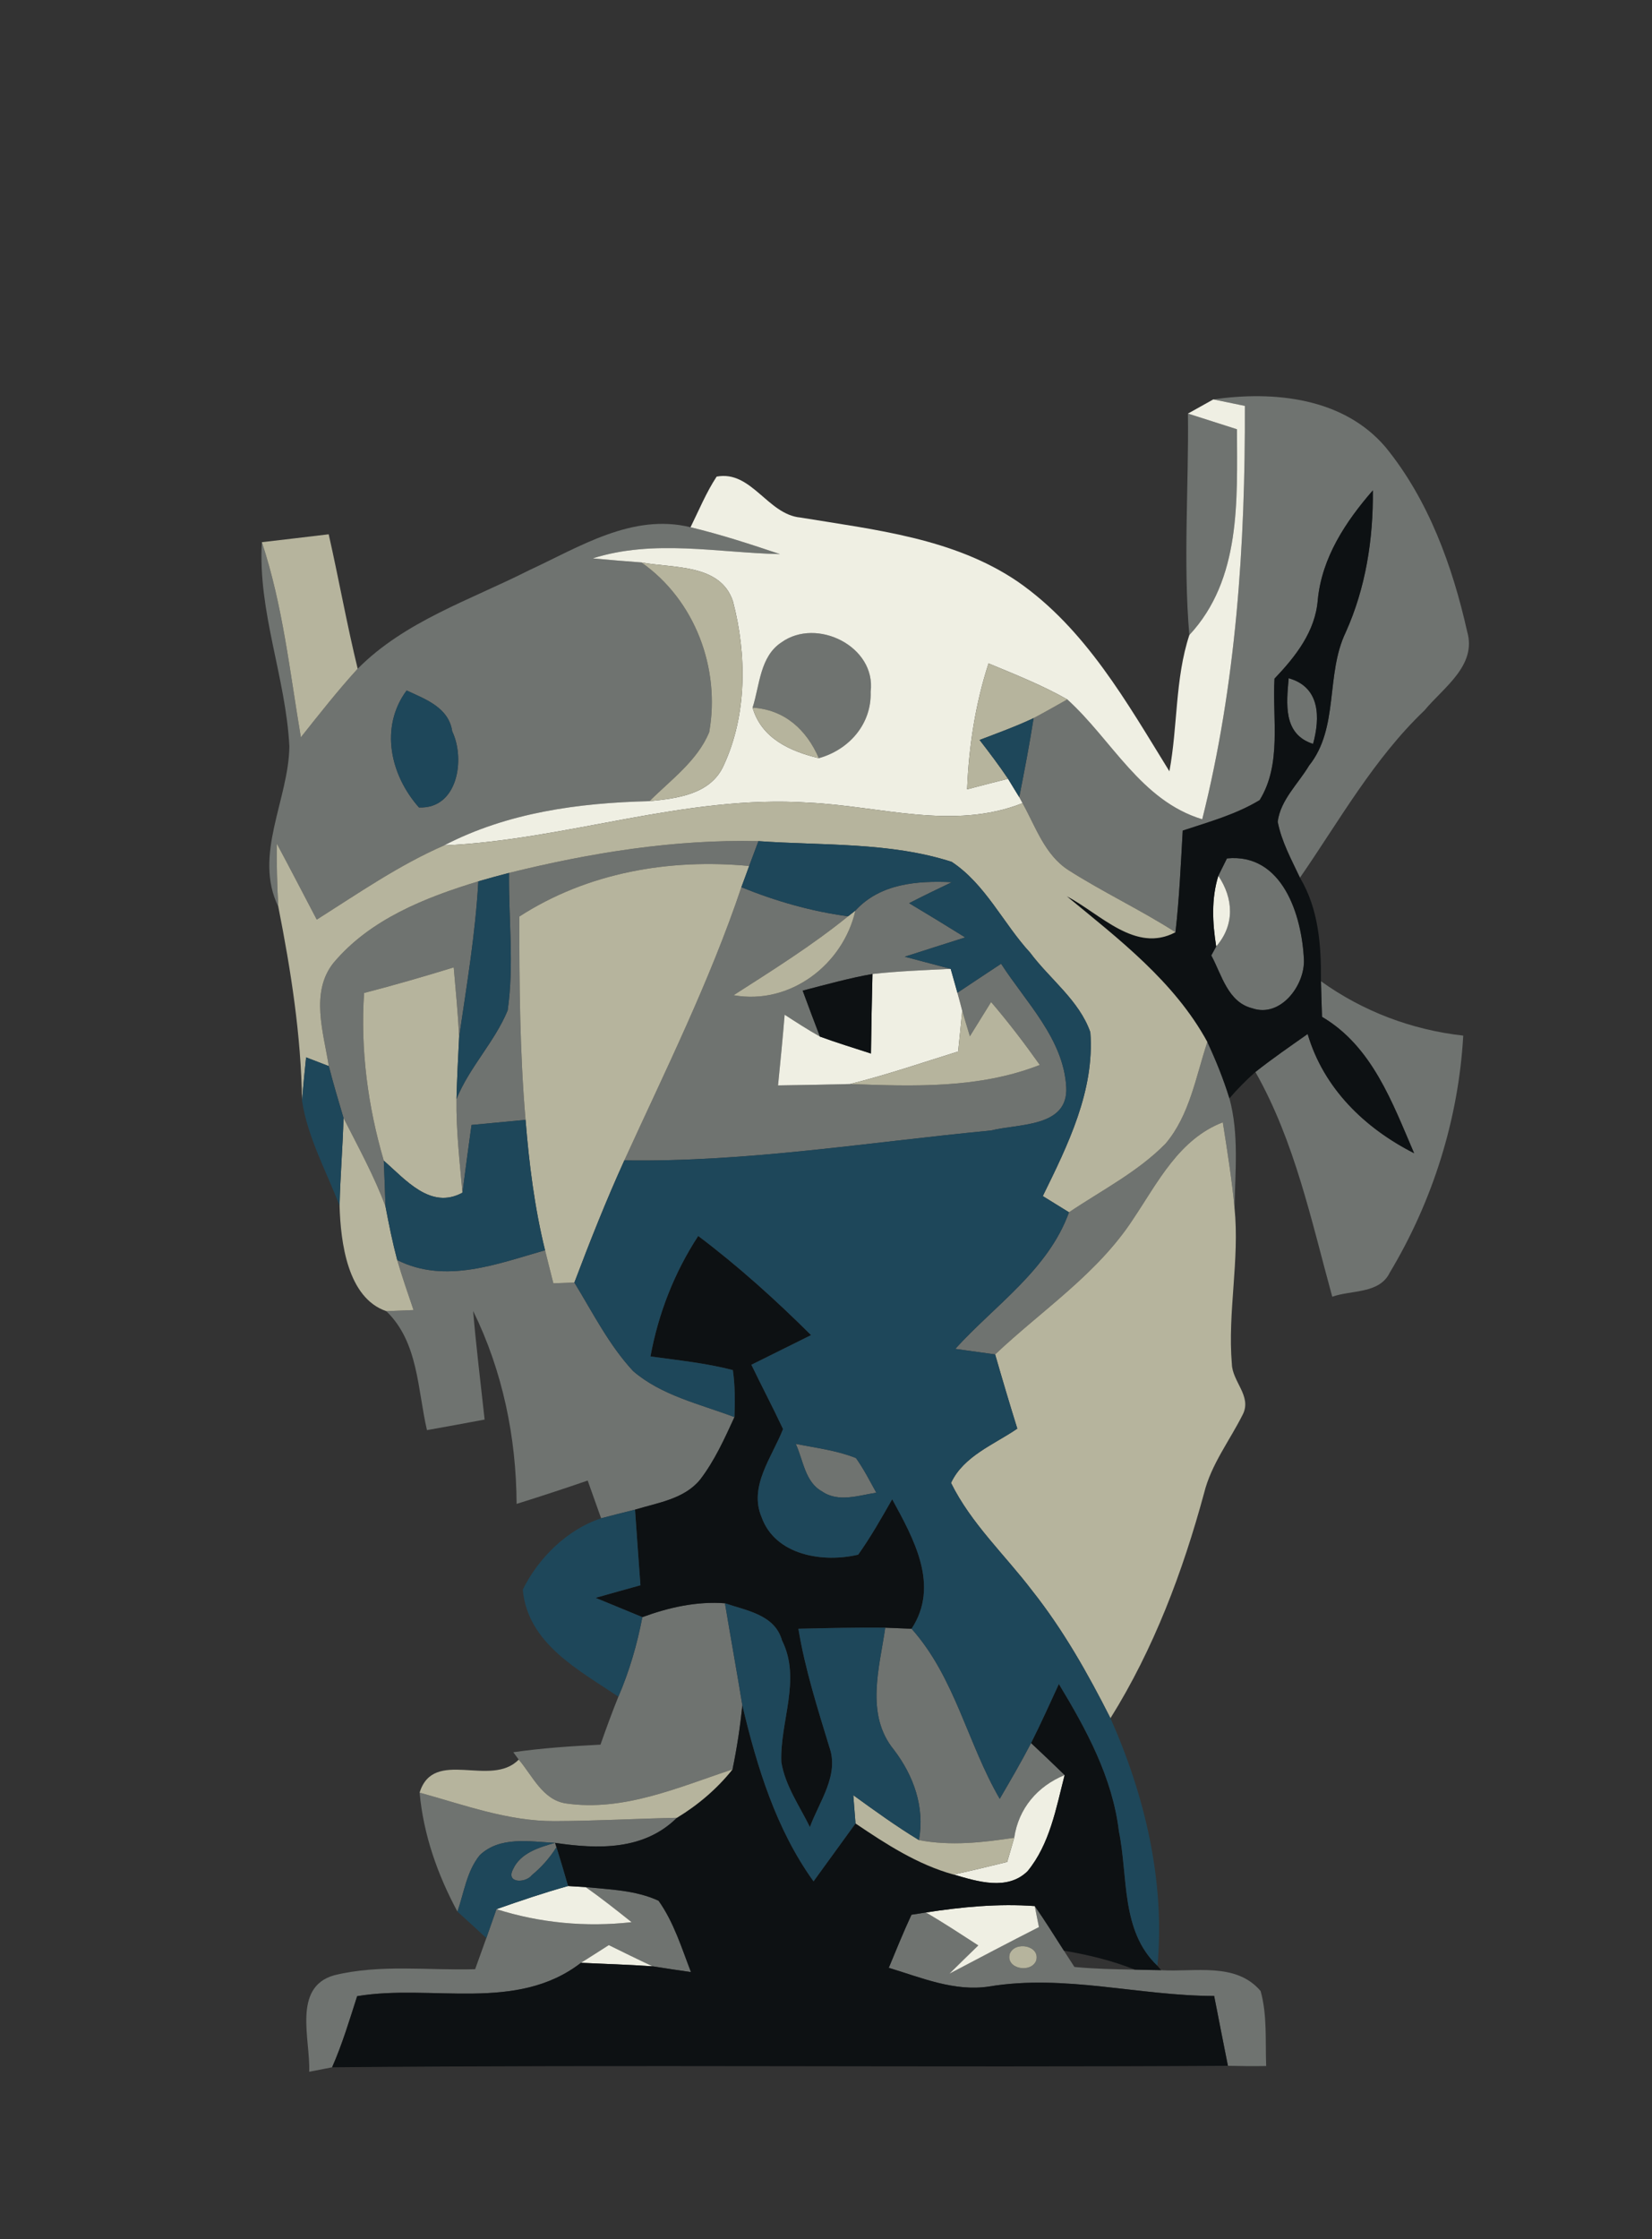 <?xml version="1.0" encoding="UTF-8" ?>
<!DOCTYPE svg PUBLIC "-//W3C//DTD SVG 1.1//EN" "http://www.w3.org/Graphics/SVG/1.1/DTD/svg11.dtd">
<svg width="155pt" height="210pt" viewBox="0 0 155 210" version="1.1" xmlns="http://www.w3.org/2000/svg">
<rect x="0" y="0" width="155" height="210" fill="#333333" stroke="none"/>
<g id="#6f7370ff">
<path fill="#6f7370" opacity="1.00" d=" M 113.84 37.46 C 119.53 36.64 126.05 37.29 130.01 41.95 C 134.03 46.88 136.28 53.09 137.66 59.24 C 138.58 62.43 135.43 64.48 133.66 66.62 C 128.89 71.17 125.68 76.95 121.97 82.32 C 121.17 80.62 120.24 78.93 119.88 77.07 C 120.14 75.03 121.80 73.52 122.82 71.81 C 125.66 68.26 124.35 63.29 126.26 59.31 C 128.15 55.12 128.85 50.56 128.81 45.99 C 126.25 48.93 124.02 52.30 123.64 56.28 C 123.40 59.25 121.55 61.58 119.58 63.65 C 119.37 67.42 120.28 71.66 118.19 75.04 C 115.96 76.39 113.42 77.09 110.97 77.90 C 110.79 81.08 110.65 84.26 110.29 87.43 C 107.03 85.34 103.51 83.69 100.25 81.61 C 98.02 80.18 97.17 77.53 95.94 75.33 L 95.63 74.76 C 96.12 72.30 96.59 69.83 96.98 67.35 C 98.04 66.79 99.09 66.19 100.14 65.60 C 104.34 69.40 107.03 75.09 112.80 76.84 C 115.98 64.19 116.85 51.07 116.80 38.07 C 116.06 37.92 114.58 37.61 113.84 37.46 Z" />
<path fill="#6f7370" opacity="1.00" d=" M 111.59 59.56 C 111.00 52.65 111.54 45.72 111.46 38.79 C 112.99 39.28 114.53 39.77 116.06 40.26 C 116.07 46.92 116.47 54.32 111.59 59.56 Z" />
<path fill="#6f7370" opacity="1.00" d=" M 49.61 53.50 C 54.35 51.31 59.32 48.11 64.79 49.45 C 67.63 50.13 70.41 51.04 73.18 51.97 C 67.33 51.84 61.35 50.55 55.62 52.37 C 57.14 52.51 58.66 52.64 60.18 52.75 C 65.21 56.28 67.61 62.69 66.54 68.68 C 65.42 71.37 62.94 73.14 60.94 75.14 C 54.32 75.30 47.62 76.20 41.67 79.29 C 37.43 81.14 33.61 83.79 29.72 86.25 C 28.47 83.87 27.24 81.49 25.97 79.12 C 25.95 81.09 26.00 83.06 26.11 85.03 C 23.75 80.18 27.09 74.99 27.15 70.00 C 26.82 63.54 24.18 57.37 24.57 50.85 C 26.54 56.79 27.19 63.02 28.23 69.15 C 29.96 66.97 31.68 64.78 33.56 62.72 C 37.98 58.26 44.12 56.28 49.61 53.50 M 38.15 64.76 C 35.61 68.21 36.62 72.70 39.31 75.73 C 42.94 75.89 43.68 71.22 42.43 68.59 C 42.10 66.36 39.93 65.58 38.15 64.76 Z" />
<path fill="#6f7370" opacity="1.00" d=" M 73.33 60.24 C 76.63 57.88 82.22 60.63 81.69 64.88 C 81.79 67.91 79.66 70.32 76.83 71.11 C 75.67 68.44 73.62 66.55 70.61 66.37 C 71.29 64.27 71.29 61.57 73.33 60.24 Z" />
<path fill="#6f7370" opacity="1.00" d=" M 120.91 63.61 C 123.88 64.44 123.87 67.31 123.20 69.77 C 120.35 68.86 120.71 65.97 120.91 63.61 Z" />
<path fill="#6f7370" opacity="1.00" d=" M 47.76 81.87 C 55.41 79.98 63.26 78.71 71.16 78.89 C 70.95 79.47 70.51 80.64 70.29 81.22 C 62.80 80.51 55.12 81.83 48.73 85.96 C 48.72 92.32 48.77 98.69 49.31 105.03 C 47.62 105.19 45.93 105.35 44.24 105.51 C 43.95 107.62 43.66 109.74 43.39 111.86 C 43.13 108.94 42.79 106.02 42.83 103.08 C 44.04 100.09 46.40 97.74 47.63 94.77 C 48.25 90.50 47.71 86.17 47.76 81.87 Z" />
<path fill="#6f7370" opacity="1.00" d=" M 115.12 80.51 C 120.32 80.00 122.15 85.83 122.34 90.00 C 122.44 92.41 120.15 95.47 117.51 94.57 C 115.20 94.00 114.64 91.44 113.65 89.61 L 114.11 88.77 C 115.86 86.75 115.75 84.29 114.31 82.14 C 114.51 81.73 114.91 80.92 115.12 80.51 Z" />
<path fill="#6f7370" opacity="1.00" d=" M 31.28 90.32 C 34.72 86.21 39.90 84.18 44.88 82.66 C 44.61 87.56 43.79 92.40 43.08 97.25 C 42.97 95.07 42.76 92.90 42.57 90.73 C 39.78 91.59 36.98 92.40 34.16 93.13 C 33.81 98.45 34.51 103.75 36.01 108.86 C 36.07 110.29 36.12 111.72 36.17 113.15 C 35.10 110.27 33.61 107.58 32.23 104.85 C 31.75 103.24 31.27 101.62 30.85 99.99 C 30.36 96.86 29.09 93.08 31.28 90.32 Z" />
<path fill="#6f7370" opacity="1.00" d=" M 58.58 108.83 C 62.44 100.38 66.59 92.04 69.56 83.21 C 72.78 84.52 76.13 85.48 79.57 85.94 C 76.19 88.68 72.49 90.99 68.83 93.34 C 74.11 94.29 79.10 90.49 80.26 85.40 C 82.59 82.86 86.05 82.59 89.31 82.74 C 87.96 83.38 86.62 84.03 85.30 84.71 C 87.06 85.76 88.81 86.83 90.56 87.92 C 88.67 88.52 86.78 89.12 84.89 89.73 C 86.32 90.11 87.76 90.49 89.20 90.87 C 86.75 90.99 84.30 91.08 81.86 91.35 C 79.65 91.74 77.48 92.35 75.31 92.91 C 75.84 94.35 76.38 95.79 76.93 97.22 C 75.80 96.58 74.71 95.88 73.62 95.17 C 73.44 97.38 73.22 99.59 73.00 101.80 C 75.25 101.76 77.50 101.73 79.75 101.67 C 85.74 101.89 91.88 102.11 97.56 99.88 C 96.12 97.85 94.61 95.87 92.99 93.98 C 92.33 95.05 91.66 96.12 91.00 97.19 C 90.82 96.59 90.46 95.40 90.28 94.80 C 90.17 94.38 89.95 93.53 89.83 93.11 C 91.20 92.20 92.56 91.29 93.93 90.39 C 96.26 94.01 99.78 97.43 100.04 101.94 C 100.26 105.76 95.58 105.37 92.97 106.03 C 81.52 107.12 70.11 109.01 58.58 108.83 Z" />
<path fill="#6f7370" opacity="1.00" d=" M 123.94 92.03 C 127.88 94.86 132.46 96.59 137.29 97.13 C 136.85 104.94 134.43 112.64 130.40 119.35 C 129.43 121.37 126.81 120.97 125.00 121.62 C 123.03 114.46 121.49 107.07 117.79 100.54 C 119.37 99.29 121.04 98.14 122.69 96.98 C 124.19 102.07 128.03 105.80 132.68 108.16 C 130.64 103.42 128.74 98.13 124.04 95.37 C 124.00 94.26 123.97 93.14 123.94 92.03 Z" />
<path fill="#6f7370" opacity="1.00" d=" M 109.36 107.26 C 111.63 104.58 112.20 100.97 113.28 97.73 C 114.08 99.44 114.79 101.20 115.35 103.01 C 116.26 106.36 115.89 109.87 115.83 113.29 C 115.58 110.60 115.15 107.93 114.73 105.26 C 110.63 106.84 108.65 110.86 106.35 114.29 C 103.01 119.45 97.77 122.87 93.37 127.03 C 92.12 126.86 90.88 126.68 89.63 126.51 C 93.37 122.39 98.33 119.13 100.30 113.70 C 103.37 111.63 106.75 109.92 109.36 107.26 Z" />
<path fill="#6f7370" opacity="1.00" d=" M 37.27 118.18 C 41.77 120.45 46.66 118.54 51.14 117.26 C 51.39 118.29 51.66 119.32 51.92 120.36 C 52.41 120.34 53.40 120.31 53.89 120.29 C 55.62 123.12 57.13 126.14 59.40 128.59 C 62.08 130.90 65.67 131.68 68.91 132.91 C 67.98 134.93 67.05 137.00 65.69 138.77 C 64.20 140.60 61.70 140.94 59.58 141.59 C 58.52 141.85 57.46 142.12 56.40 142.40 C 55.98 141.22 55.56 140.04 55.14 138.86 C 52.93 139.62 50.71 140.35 48.47 141.05 C 48.44 134.80 47.16 128.58 44.39 122.95 C 44.68 126.35 45.10 129.74 45.47 133.14 C 43.67 133.48 41.86 133.81 40.06 134.13 C 39.17 130.31 39.26 125.87 36.24 122.97 C 36.88 122.94 38.16 122.90 38.80 122.87 C 38.27 121.31 37.73 119.76 37.27 118.18 Z" />
<path fill="#6f7370" opacity="1.00" d=" M 74.66 135.42 C 76.56 135.80 78.51 136.03 80.31 136.75 C 81.04 137.77 81.61 138.90 82.22 140.00 C 80.56 140.25 78.66 140.94 77.13 139.88 C 75.52 139.00 75.37 136.94 74.66 135.42 Z" />
<path fill="#6f7370" opacity="1.00" d=" M 60.27 151.67 C 62.75 150.76 65.36 150.17 68.02 150.37 C 68.55 153.56 69.13 156.74 69.65 159.93 C 69.45 161.95 69.14 163.96 68.73 165.95 C 63.69 167.61 58.52 169.93 53.09 169.14 C 50.91 168.81 49.96 166.54 48.67 165.03 L 48.16 164.34 C 50.87 163.95 53.60 163.77 56.34 163.63 C 56.87 162.12 57.42 160.62 58.02 159.13 C 59.05 156.74 59.78 154.23 60.27 151.67 Z" />
<path fill="#6f7370" opacity="1.00" d=" M 83.06 152.66 C 83.67 152.69 84.91 152.74 85.53 152.76 C 89.60 157.32 90.78 163.52 93.80 168.71 C 94.81 166.98 95.82 165.25 96.74 163.48 C 97.80 164.47 98.85 165.47 99.89 166.48 C 97.34 167.53 95.57 169.60 95.16 172.36 C 92.21 172.81 89.18 173.15 86.22 172.58 C 86.78 169.49 85.73 166.55 83.87 164.11 C 81.17 160.81 82.51 156.44 83.06 152.66 Z" />
<path fill="#6f7370" opacity="1.00" d=" M 39.37 168.13 C 43.52 169.27 47.66 170.82 52.02 170.80 C 55.85 170.79 59.68 170.57 63.51 170.49 C 60.41 173.56 56.10 173.44 52.08 172.84 C 49.72 172.73 46.92 172.19 45.02 173.99 C 43.79 175.49 43.54 177.51 42.92 179.29 C 41.05 175.82 39.73 172.07 39.37 168.13 Z" />
<path fill="#6f7370" opacity="1.00" d=" M 48.14 175.31 C 48.84 173.78 50.59 173.26 52.08 172.84 L 52.21 173.25 C 51.58 174.25 50.81 175.12 49.90 175.87 C 49.33 176.62 47.43 176.66 48.14 175.31 Z" />
<path fill="#6f7370" opacity="1.00" d=" M 54.95 176.99 C 57.25 177.22 59.66 177.28 61.79 178.27 C 63.22 180.28 63.95 182.68 64.83 184.96 C 63.63 184.79 62.43 184.61 61.24 184.42 C 59.85 183.78 58.49 183.10 57.12 182.43 C 56.26 182.98 55.39 183.54 54.51 184.09 C 48.44 188.78 40.49 186.05 33.51 187.22 C 32.79 189.47 32.11 191.73 31.16 193.89 C 30.62 194.00 29.55 194.21 29.01 194.31 C 29.14 191.32 27.40 186.38 31.35 185.26 C 35.67 184.20 40.18 184.82 44.58 184.69 C 44.93 183.71 45.28 182.74 45.63 181.77 C 45.95 180.86 46.27 179.96 46.58 179.06 C 50.68 180.36 54.99 180.76 59.26 180.28 C 57.84 179.15 56.43 178.03 54.95 176.99 Z" />
<path fill="#6f7370" opacity="1.00" d=" M 85.52 179.58 C 85.85 179.53 86.53 179.43 86.87 179.37 C 88.55 180.34 90.16 181.41 91.79 182.46 C 90.88 183.34 89.98 184.22 89.08 185.11 C 91.87 183.64 94.67 182.17 97.48 180.74 C 97.38 180.25 97.18 179.26 97.09 178.77 C 98.04 180.13 98.92 181.55 99.82 182.95 C 100.06 183.33 100.56 184.10 100.81 184.48 C 102.69 184.66 104.58 184.70 106.47 184.73 C 107.09 184.75 108.32 184.77 108.94 184.78 C 112.07 184.98 115.96 184.00 118.28 186.74 C 118.91 189.02 118.71 191.42 118.80 193.77 C 117.60 193.79 116.40 193.78 115.21 193.75 C 114.78 191.57 114.34 189.38 113.92 187.20 C 106.86 187.19 99.86 185.14 92.82 186.31 C 89.56 186.82 86.44 185.48 83.39 184.56 C 84.08 182.89 84.76 181.22 85.52 179.58 M 94.74 183.25 C 94.34 184.67 96.75 185.10 97.22 183.88 C 97.62 182.46 95.22 182.02 94.74 183.25 Z" />
</g>
<g id="#efefe3ff">
<path fill="#efefe3" opacity="1.00" d=" M 111.46 38.79 C 112.05 38.46 113.24 37.79 113.84 37.46 C 114.58 37.61 116.06 37.92 116.80 38.07 C 116.85 51.07 115.98 64.19 112.80 76.84 C 107.03 75.09 104.34 69.40 100.14 65.60 C 97.78 64.26 95.25 63.26 92.75 62.22 C 91.51 66.04 90.90 70.02 90.74 74.03 C 92.02 73.69 93.30 73.36 94.58 73.04 C 94.84 73.47 95.36 74.33 95.63 74.76 L 95.94 75.33 C 89.41 77.91 82.56 75.59 75.87 75.28 C 64.28 74.51 53.18 78.78 41.67 79.29 C 47.62 76.20 54.32 75.30 60.94 75.14 C 63.53 74.88 66.67 74.51 67.89 71.81 C 70.10 67.07 70.08 61.40 68.77 56.40 C 67.60 52.85 63.15 53.31 60.18 52.75 C 58.66 52.64 57.14 52.51 55.62 52.37 C 61.35 50.55 67.33 51.84 73.18 51.97 C 70.41 51.04 67.63 50.13 64.79 49.45 C 65.58 47.85 66.26 46.19 67.24 44.70 C 70.51 44.09 72.01 48.25 75.10 48.54 C 82.08 49.69 89.49 50.47 95.49 54.55 C 101.87 58.98 105.73 65.89 109.72 72.34 C 110.51 68.11 110.24 63.67 111.59 59.56 C 116.47 54.32 116.07 46.92 116.06 40.26 C 114.53 39.77 112.99 39.28 111.46 38.79 M 73.33 60.24 C 71.29 61.57 71.29 64.27 70.61 66.37 C 71.46 69.27 74.14 70.46 76.83 71.11 C 79.66 70.32 81.79 67.91 81.69 64.88 C 82.22 60.63 76.63 57.88 73.33 60.24 Z" />
<path fill="#efefe3" opacity="1.00" d=" M 114.31 82.14 C 115.75 84.29 115.86 86.75 114.11 88.77 C 113.76 86.56 113.64 84.31 114.31 82.14 Z" />
<path fill="#efefe3" opacity="1.00" d=" M 81.86 91.35 C 84.30 91.08 86.75 90.99 89.20 90.87 C 89.36 91.43 89.67 92.55 89.83 93.11 C 89.95 93.53 90.17 94.38 90.28 94.80 C 90.16 96.07 90.03 97.35 89.90 98.62 C 86.52 99.67 83.18 100.82 79.75 101.67 C 77.50 101.73 75.25 101.76 73.00 101.80 C 73.22 99.59 73.44 97.38 73.62 95.17 C 74.71 95.88 75.80 96.58 76.93 97.22 C 78.51 97.80 80.12 98.29 81.72 98.81 C 81.75 96.32 81.80 93.84 81.86 91.35 Z" />
<path fill="#efefe3" opacity="1.00" d=" M 95.16 172.36 C 95.57 169.60 97.34 167.53 99.89 166.48 C 99.09 169.59 98.50 172.96 96.41 175.50 C 94.51 177.36 91.69 176.46 89.47 175.81 C 91.16 175.45 92.83 175.04 94.50 174.63 C 94.67 174.06 95.00 172.93 95.16 172.36 Z" />
<path fill="#efefe3" opacity="1.00" d=" M 46.58 179.06 C 48.80 178.28 51.03 177.52 53.30 176.89 C 53.71 176.91 54.54 176.96 54.95 176.99 C 56.43 178.03 57.84 179.15 59.26 180.28 C 54.99 180.76 50.68 180.36 46.58 179.06 Z" />
<path fill="#efefe3" opacity="1.00" d=" M 86.87 179.37 C 90.24 178.85 93.67 178.52 97.09 178.77 C 97.18 179.26 97.38 180.25 97.48 180.74 C 94.67 182.17 91.87 183.64 89.08 185.11 C 89.98 184.22 90.88 183.34 91.79 182.46 C 90.16 181.41 88.55 180.34 86.87 179.37 Z" />
<path fill="#efefe3" opacity="1.00" d=" M 54.51 184.09 C 55.39 183.54 56.26 182.98 57.12 182.43 C 58.49 183.10 59.85 183.78 61.24 184.42 C 59.00 184.26 56.75 184.20 54.51 184.09 Z" />
</g>
<g id="#0d1113ff">
<path fill="#0d1113" opacity="1.00" d=" M 123.64 56.28 C 124.02 52.30 126.25 48.93 128.81 45.99 C 128.85 50.56 128.15 55.12 126.26 59.31 C 124.35 63.29 125.66 68.26 122.82 71.81 C 121.80 73.52 120.14 75.03 119.88 77.07 C 120.24 78.93 121.17 80.62 121.97 82.32 C 123.73 85.25 123.97 88.69 123.94 92.03 C 123.97 93.14 124.00 94.26 124.04 95.37 C 128.74 98.13 130.64 103.42 132.68 108.16 C 128.03 105.80 124.19 102.07 122.69 96.98 C 121.04 98.14 119.37 99.29 117.79 100.54 C 116.92 101.31 116.11 102.13 115.35 103.01 C 114.79 101.20 114.08 99.44 113.28 97.73 C 110.19 92.06 104.97 88.08 100.09 84.06 C 103.22 85.68 106.53 89.44 110.29 87.43 C 110.65 84.26 110.79 81.08 110.97 77.90 C 113.42 77.09 115.96 76.39 118.19 75.04 C 120.28 71.66 119.37 67.42 119.58 63.65 C 121.55 61.58 123.40 59.25 123.64 56.28 M 120.91 63.61 C 120.71 65.97 120.35 68.86 123.20 69.77 C 123.87 67.31 123.88 64.44 120.91 63.61 M 115.12 80.51 C 114.91 80.92 114.51 81.73 114.31 82.14 C 113.64 84.31 113.76 86.56 114.11 88.77 L 113.65 89.61 C 114.64 91.44 115.20 94.00 117.51 94.57 C 120.15 95.47 122.44 92.41 122.34 90.00 C 122.15 85.83 120.32 80.00 115.12 80.51 Z" />
<path fill="#0d1113" opacity="1.00" d=" M 75.31 92.91 C 77.48 92.35 79.65 91.74 81.86 91.35 C 81.80 93.84 81.75 96.32 81.72 98.81 C 80.12 98.29 78.51 97.80 76.93 97.22 C 76.38 95.79 75.84 94.35 75.31 92.91 Z" />
<path fill="#0d1113" opacity="1.00" d=" M 61.03 127.22 C 61.77 123.19 63.27 119.35 65.51 115.92 C 69.27 118.75 72.77 121.91 76.10 125.22 C 74.24 126.15 72.37 127.07 70.50 128.00 C 71.47 130.02 72.52 132.00 73.47 134.03 C 72.46 136.63 70.22 139.41 71.46 142.30 C 72.75 145.89 77.24 146.59 80.52 145.81 C 81.70 144.15 82.71 142.37 83.71 140.61 C 85.73 144.33 88.20 148.69 85.53 152.76 C 84.91 152.74 83.67 152.69 83.06 152.66 C 80.34 152.63 77.62 152.70 74.91 152.76 C 75.53 156.54 76.70 160.19 77.81 163.84 C 78.77 166.49 76.86 168.97 75.99 171.36 C 75.02 169.38 73.67 167.48 73.31 165.27 C 73.16 161.46 75.21 157.51 73.37 153.85 C 72.70 151.44 70.04 151.06 68.02 150.37 C 65.36 150.17 62.75 150.76 60.27 151.67 C 58.80 151.07 57.34 150.46 55.88 149.86 C 57.28 149.46 58.69 149.07 60.09 148.68 C 59.91 146.32 59.75 143.95 59.58 141.59 C 61.70 140.94 64.20 140.60 65.69 138.77 C 67.05 137.00 67.98 134.93 68.91 132.91 C 68.97 131.44 68.97 129.96 68.76 128.50 C 66.23 127.84 63.61 127.58 61.03 127.22 Z" />
<path fill="#0d1113" opacity="1.00" d=" M 99.35 157.94 C 101.92 162.20 104.38 166.70 104.98 171.74 C 105.86 176.01 105.14 181.09 108.60 184.37 L 108.94 184.78 C 108.32 184.77 107.09 184.75 106.47 184.73 C 104.33 183.87 102.08 183.34 99.82 182.95 C 98.92 181.55 98.04 180.13 97.09 178.77 C 93.67 178.52 90.24 178.85 86.87 179.37 C 86.53 179.43 85.85 179.53 85.52 179.58 C 84.76 181.22 84.08 182.89 83.39 184.56 C 86.44 185.48 89.56 186.82 92.82 186.31 C 99.86 185.14 106.86 187.19 113.92 187.20 C 114.34 189.38 114.78 191.57 115.21 193.75 C 87.19 193.92 59.17 193.63 31.16 193.89 C 32.11 191.73 32.79 189.47 33.51 187.22 C 40.49 186.05 48.44 188.78 54.51 184.09 C 56.75 184.20 59.00 184.26 61.24 184.42 C 62.43 184.61 63.63 184.79 64.83 184.96 C 63.95 182.68 63.22 180.28 61.79 178.27 C 59.66 177.28 57.25 177.22 54.95 176.99 C 54.54 176.96 53.71 176.91 53.30 176.89 C 52.95 175.67 52.59 174.46 52.21 173.25 L 52.08 172.84 C 56.10 173.44 60.41 173.56 63.51 170.49 C 65.49 169.29 67.28 167.77 68.73 165.95 C 69.14 163.96 69.45 161.95 69.65 159.93 C 71.03 165.74 72.81 171.55 76.33 176.45 C 77.64 174.64 78.96 172.83 80.27 171.02 C 83.14 172.96 86.10 174.88 89.47 175.81 C 91.69 176.46 94.51 177.36 96.41 175.50 C 98.50 172.96 99.09 169.59 99.89 166.48 C 98.85 165.47 97.80 164.47 96.74 163.48 C 97.66 161.65 98.50 159.79 99.35 157.94 Z" />
</g>
<g id="#b6b49dff">
<path fill="#b6b49d" opacity="1.00" d=" M 24.57 50.85 C 26.66 50.60 28.75 50.37 30.84 50.11 C 31.79 54.31 32.54 58.54 33.56 62.72 C 31.68 64.78 29.96 66.97 28.23 69.15 C 27.19 63.02 26.54 56.79 24.57 50.85 Z" />
<path fill="#b6b49d" opacity="1.00" d=" M 60.18 52.75 C 63.15 53.31 67.60 52.85 68.77 56.40 C 70.08 61.40 70.10 67.07 67.89 71.81 C 66.67 74.51 63.53 74.88 60.94 75.14 C 62.94 73.14 65.42 71.37 66.54 68.68 C 67.61 62.69 65.21 56.28 60.18 52.75 Z" />
<path fill="#b6b49d" opacity="1.00" d=" M 92.75 62.22 C 95.25 63.26 97.78 64.26 100.14 65.60 C 99.09 66.19 98.04 66.79 96.98 67.35 C 95.33 68.13 93.61 68.75 91.91 69.40 C 92.83 70.59 93.74 71.79 94.58 73.04 C 93.30 73.36 92.02 73.69 90.74 74.03 C 90.90 70.02 91.51 66.04 92.75 62.22 Z" />
<path fill="#b6b49d" opacity="1.00" d=" M 70.61 66.37 C 73.62 66.55 75.67 68.44 76.83 71.11 C 74.14 70.46 71.46 69.27 70.61 66.37 Z" />
<path fill="#b6b49d" opacity="1.00" d=" M 41.67 79.29 C 53.18 78.78 64.28 74.51 75.87 75.28 C 82.56 75.59 89.41 77.91 95.94 75.33 C 97.17 77.53 98.02 80.18 100.25 81.61 C 103.51 83.69 107.03 85.34 110.29 87.43 C 106.53 89.44 103.22 85.68 100.09 84.06 C 104.97 88.08 110.19 92.06 113.28 97.73 C 112.20 100.97 111.63 104.58 109.36 107.26 C 106.75 109.92 103.37 111.63 100.30 113.70 C 99.69 113.32 98.46 112.56 97.84 112.18 C 100.19 107.40 102.72 102.28 102.30 96.81 C 101.25 93.82 98.51 91.84 96.66 89.36 C 94.12 86.60 92.47 82.93 89.29 80.83 C 83.46 78.96 77.20 79.32 71.16 78.89 C 63.26 78.71 55.41 79.98 47.76 81.87 C 46.80 82.12 45.84 82.38 44.88 82.66 C 39.90 84.18 34.72 86.21 31.28 90.32 C 29.09 93.08 30.36 96.86 30.85 99.99 C 30.32 99.79 29.26 99.38 28.72 99.17 C 28.58 100.53 28.44 101.89 28.34 103.26 C 28.25 97.10 27.30 91.05 26.11 85.03 C 26.00 83.06 25.95 81.09 25.97 79.12 C 27.24 81.49 28.47 83.87 29.72 86.25 C 33.61 83.79 37.43 81.14 41.67 79.29 Z" />
<path fill="#b6b49d" opacity="1.00" d=" M 48.73 85.96 C 55.12 81.83 62.80 80.51 70.29 81.22 C 70.11 81.72 69.75 82.71 69.56 83.21 C 66.59 92.04 62.44 100.38 58.58 108.83 C 56.87 112.59 55.35 116.43 53.89 120.29 C 53.40 120.31 52.41 120.34 51.92 120.36 C 51.66 119.32 51.39 118.29 51.14 117.26 C 50.15 113.25 49.64 109.14 49.31 105.03 C 48.77 98.69 48.72 92.32 48.73 85.96 Z" />
<path fill="#b6b49d" opacity="1.00" d=" M 79.57 85.94 L 80.26 85.40 C 79.10 90.49 74.11 94.29 68.83 93.34 C 72.49 90.99 76.19 88.68 79.57 85.94 Z" />
<path fill="#b6b49d" opacity="1.00" d=" M 34.16 93.13 C 36.98 92.40 39.78 91.59 42.57 90.73 C 42.76 92.90 42.97 95.07 43.08 97.25 C 42.98 99.19 42.88 101.14 42.83 103.08 C 42.79 106.02 43.13 108.94 43.39 111.86 C 40.40 113.49 38.06 110.64 36.01 108.86 C 34.51 103.75 33.81 98.45 34.16 93.13 Z" />
<path fill="#b6b49d" opacity="1.00" d=" M 92.99 93.98 C 94.61 95.87 96.12 97.85 97.56 99.88 C 91.88 102.11 85.74 101.89 79.75 101.67 C 83.18 100.82 86.52 99.67 89.90 98.62 C 90.03 97.35 90.16 96.07 90.28 94.80 C 90.46 95.40 90.82 96.59 91.00 97.19 C 91.66 96.12 92.33 95.05 92.99 93.98 Z" />
<path fill="#b6b49d" opacity="1.00" d=" M 32.23 104.85 C 33.61 107.58 35.10 110.27 36.17 113.15 C 36.49 114.84 36.83 116.52 37.27 118.18 C 37.73 119.76 38.27 121.31 38.80 122.87 C 38.16 122.90 36.88 122.94 36.24 122.97 C 32.61 121.73 31.96 116.53 31.86 113.09 C 31.92 110.34 32.16 107.60 32.23 104.85 Z" />
<path fill="#b6b49d" opacity="1.00" d=" M 106.35 114.29 C 108.65 110.86 110.63 106.84 114.73 105.26 C 115.15 107.93 115.58 110.60 115.83 113.29 C 116.32 118.18 115.17 123.06 115.58 127.93 C 115.63 129.59 117.45 130.93 116.62 132.63 C 115.39 135.10 113.64 137.33 112.97 140.05 C 110.97 147.42 108.25 154.65 104.19 161.15 C 102.07 156.96 99.75 152.85 96.83 149.17 C 94.28 145.82 91.11 142.89 89.23 139.08 C 90.42 136.55 93.26 135.49 95.45 133.99 C 94.73 131.68 94.04 129.36 93.37 127.03 C 97.77 122.87 103.01 119.45 106.35 114.29 Z" />
<path fill="#b6b49d" opacity="1.00" d=" M 48.67 165.03 C 49.96 166.54 50.91 168.81 53.09 169.14 C 58.52 169.93 63.69 167.61 68.73 165.95 C 67.28 167.77 65.49 169.29 63.51 170.49 C 59.68 170.57 55.85 170.79 52.02 170.80 C 47.66 170.82 43.52 169.27 39.37 168.13 C 40.68 163.89 46.06 167.72 48.67 165.03 Z" />
<path fill="#b6b49d" opacity="1.00" d=" M 80.06 168.37 C 82.08 169.83 84.09 171.29 86.22 172.58 C 89.18 173.15 92.21 172.81 95.16 172.36 C 95.00 172.93 94.67 174.06 94.50 174.63 C 92.83 175.04 91.16 175.45 89.47 175.81 C 86.10 174.88 83.14 172.96 80.27 171.02 C 80.20 170.13 80.13 169.25 80.06 168.37 Z" />
<path fill="#b6b49d" opacity="1.00" d=" M 94.74 183.25 C 95.22 182.02 97.62 182.46 97.22 183.88 C 96.75 185.10 94.34 184.67 94.74 183.25 Z" />
</g>
<g id="#1e475aff">
<path fill="#1e475a" opacity="1.00" d=" M 38.15 64.76 C 39.93 65.58 42.10 66.36 42.43 68.59 C 43.68 71.22 42.94 75.89 39.31 75.73 C 36.62 72.70 35.61 68.21 38.15 64.76 Z" />
<path fill="#1e475a" opacity="1.00" d=" M 91.91 69.40 C 93.61 68.75 95.33 68.13 96.98 67.35 C 96.59 69.83 96.12 72.30 95.63 74.76 C 95.36 74.33 94.84 73.47 94.58 73.04 C 93.74 71.79 92.83 70.59 91.91 69.40 Z" />
<path fill="#1e475a" opacity="1.00" d=" M 71.16 78.89 C 77.20 79.32 83.46 78.96 89.29 80.83 C 92.47 82.93 94.12 86.60 96.66 89.36 C 98.51 91.84 101.25 93.82 102.30 96.81 C 102.72 102.28 100.19 107.40 97.84 112.18 C 98.46 112.56 99.69 113.32 100.30 113.70 C 98.33 119.13 93.37 122.39 89.63 126.51 C 90.88 126.68 92.12 126.86 93.37 127.03 C 94.04 129.36 94.73 131.68 95.45 133.99 C 93.26 135.49 90.42 136.55 89.23 139.08 C 91.11 142.89 94.28 145.82 96.83 149.17 C 99.75 152.85 102.07 156.96 104.19 161.15 C 107.41 168.37 109.33 176.44 108.60 184.37 C 105.14 181.09 105.86 176.01 104.98 171.74 C 104.38 166.70 101.92 162.20 99.35 157.94 C 98.50 159.79 97.66 161.65 96.74 163.48 C 95.82 165.25 94.81 166.98 93.80 168.71 C 90.78 163.52 89.60 157.32 85.53 152.76 C 88.20 148.69 85.73 144.33 83.71 140.61 C 82.71 142.37 81.70 144.15 80.52 145.81 C 77.24 146.59 72.75 145.89 71.46 142.30 C 70.22 139.41 72.46 136.63 73.47 134.03 C 72.52 132.00 71.47 130.02 70.50 128.00 C 72.37 127.07 74.24 126.15 76.10 125.22 C 72.77 121.91 69.27 118.75 65.51 115.92 C 63.27 119.35 61.77 123.19 61.03 127.22 C 63.61 127.58 66.23 127.84 68.76 128.50 C 68.97 129.96 68.97 131.44 68.91 132.91 C 65.67 131.68 62.08 130.90 59.40 128.59 C 57.13 126.14 55.62 123.12 53.89 120.29 C 55.35 116.43 56.87 112.59 58.58 108.83 C 70.11 109.01 81.52 107.12 92.97 106.03 C 95.58 105.37 100.26 105.76 100.04 101.94 C 99.78 97.43 96.26 94.01 93.93 90.39 C 92.56 91.29 91.20 92.20 89.83 93.11 C 89.67 92.55 89.36 91.43 89.20 90.87 C 87.76 90.49 86.32 90.11 84.89 89.73 C 86.78 89.12 88.67 88.52 90.56 87.92 C 88.81 86.83 87.06 85.76 85.30 84.71 C 86.62 84.03 87.96 83.38 89.31 82.74 C 86.05 82.59 82.59 82.86 80.26 85.40 L 79.57 85.94 C 76.13 85.48 72.78 84.52 69.56 83.21 C 69.75 82.71 70.11 81.72 70.29 81.22 C 70.51 80.64 70.95 79.47 71.16 78.89 M 74.66 135.42 C 75.37 136.94 75.52 139.00 77.13 139.88 C 78.66 140.94 80.56 140.25 82.22 140.00 C 81.61 138.90 81.04 137.77 80.31 136.75 C 78.51 136.03 76.56 135.80 74.66 135.42 Z" />
<path fill="#1e475a" opacity="1.00" d=" M 44.88 82.66 C 45.84 82.38 46.80 82.12 47.76 81.87 C 47.71 86.17 48.25 90.50 47.63 94.77 C 46.40 97.74 44.04 100.09 42.83 103.08 C 42.88 101.14 42.98 99.19 43.08 97.25 C 43.79 92.40 44.61 87.56 44.88 82.66 Z" />
<path fill="#1e475a" opacity="1.00" d=" M 28.72 99.17 C 29.26 99.38 30.32 99.79 30.85 99.99 C 31.27 101.62 31.75 103.24 32.23 104.85 C 32.16 107.60 31.92 110.34 31.86 113.09 C 30.62 109.84 28.88 106.72 28.34 103.26 C 28.44 101.89 28.58 100.53 28.72 99.17 Z" />
<path fill="#1e475a" opacity="1.00" d=" M 44.24 105.51 C 45.93 105.35 47.62 105.19 49.31 105.03 C 49.64 109.14 50.15 113.25 51.14 117.26 C 46.66 118.54 41.77 120.45 37.27 118.18 C 36.83 116.52 36.49 114.84 36.17 113.15 C 36.12 111.72 36.07 110.29 36.01 108.86 C 38.06 110.64 40.40 113.49 43.39 111.86 C 43.66 109.74 43.95 107.62 44.24 105.51 Z" />
<path fill="#1e475a" opacity="1.00" d=" M 49.05 149.09 C 50.50 146.14 53.22 143.44 56.40 142.40 C 57.46 142.12 58.52 141.85 59.58 141.59 C 59.75 143.95 59.91 146.32 60.09 148.68 C 58.69 149.07 57.28 149.46 55.88 149.86 C 57.34 150.46 58.80 151.07 60.27 151.67 C 59.78 154.23 59.05 156.74 58.02 159.13 C 54.29 156.62 49.51 154.15 49.05 149.09 Z" />
<path fill="#1e475a" opacity="1.00" d=" M 68.02 150.37 C 70.04 151.06 72.70 151.44 73.37 153.85 C 75.21 157.51 73.16 161.46 73.31 165.27 C 73.67 167.48 75.02 169.38 75.99 171.36 C 76.86 168.97 78.77 166.49 77.81 163.84 C 76.70 160.19 75.53 156.54 74.91 152.76 C 77.62 152.70 80.34 152.63 83.06 152.66 C 82.51 156.44 81.17 160.81 83.87 164.11 C 85.73 166.55 86.78 169.49 86.22 172.58 C 84.09 171.29 82.08 169.83 80.06 168.37 C 80.13 169.25 80.20 170.13 80.27 171.02 C 78.96 172.83 77.64 174.64 76.33 176.45 C 72.81 171.55 71.03 165.74 69.65 159.93 C 69.13 156.74 68.55 153.56 68.02 150.37 Z" />
<path fill="#1e475a" opacity="1.00" d=" M 45.02 173.99 C 46.92 172.19 49.72 172.73 52.08 172.84 C 50.59 173.26 48.84 173.78 48.14 175.31 C 47.43 176.66 49.33 176.62 49.90 175.87 C 50.81 175.12 51.58 174.25 52.21 173.25 C 52.59 174.46 52.95 175.67 53.30 176.89 C 51.03 177.52 48.80 178.28 46.58 179.06 C 46.27 179.96 45.95 180.86 45.63 181.77 C 44.73 180.94 43.83 180.11 42.92 179.29 C 43.54 177.51 43.79 175.49 45.02 173.99 Z" />
</g>
</svg>
